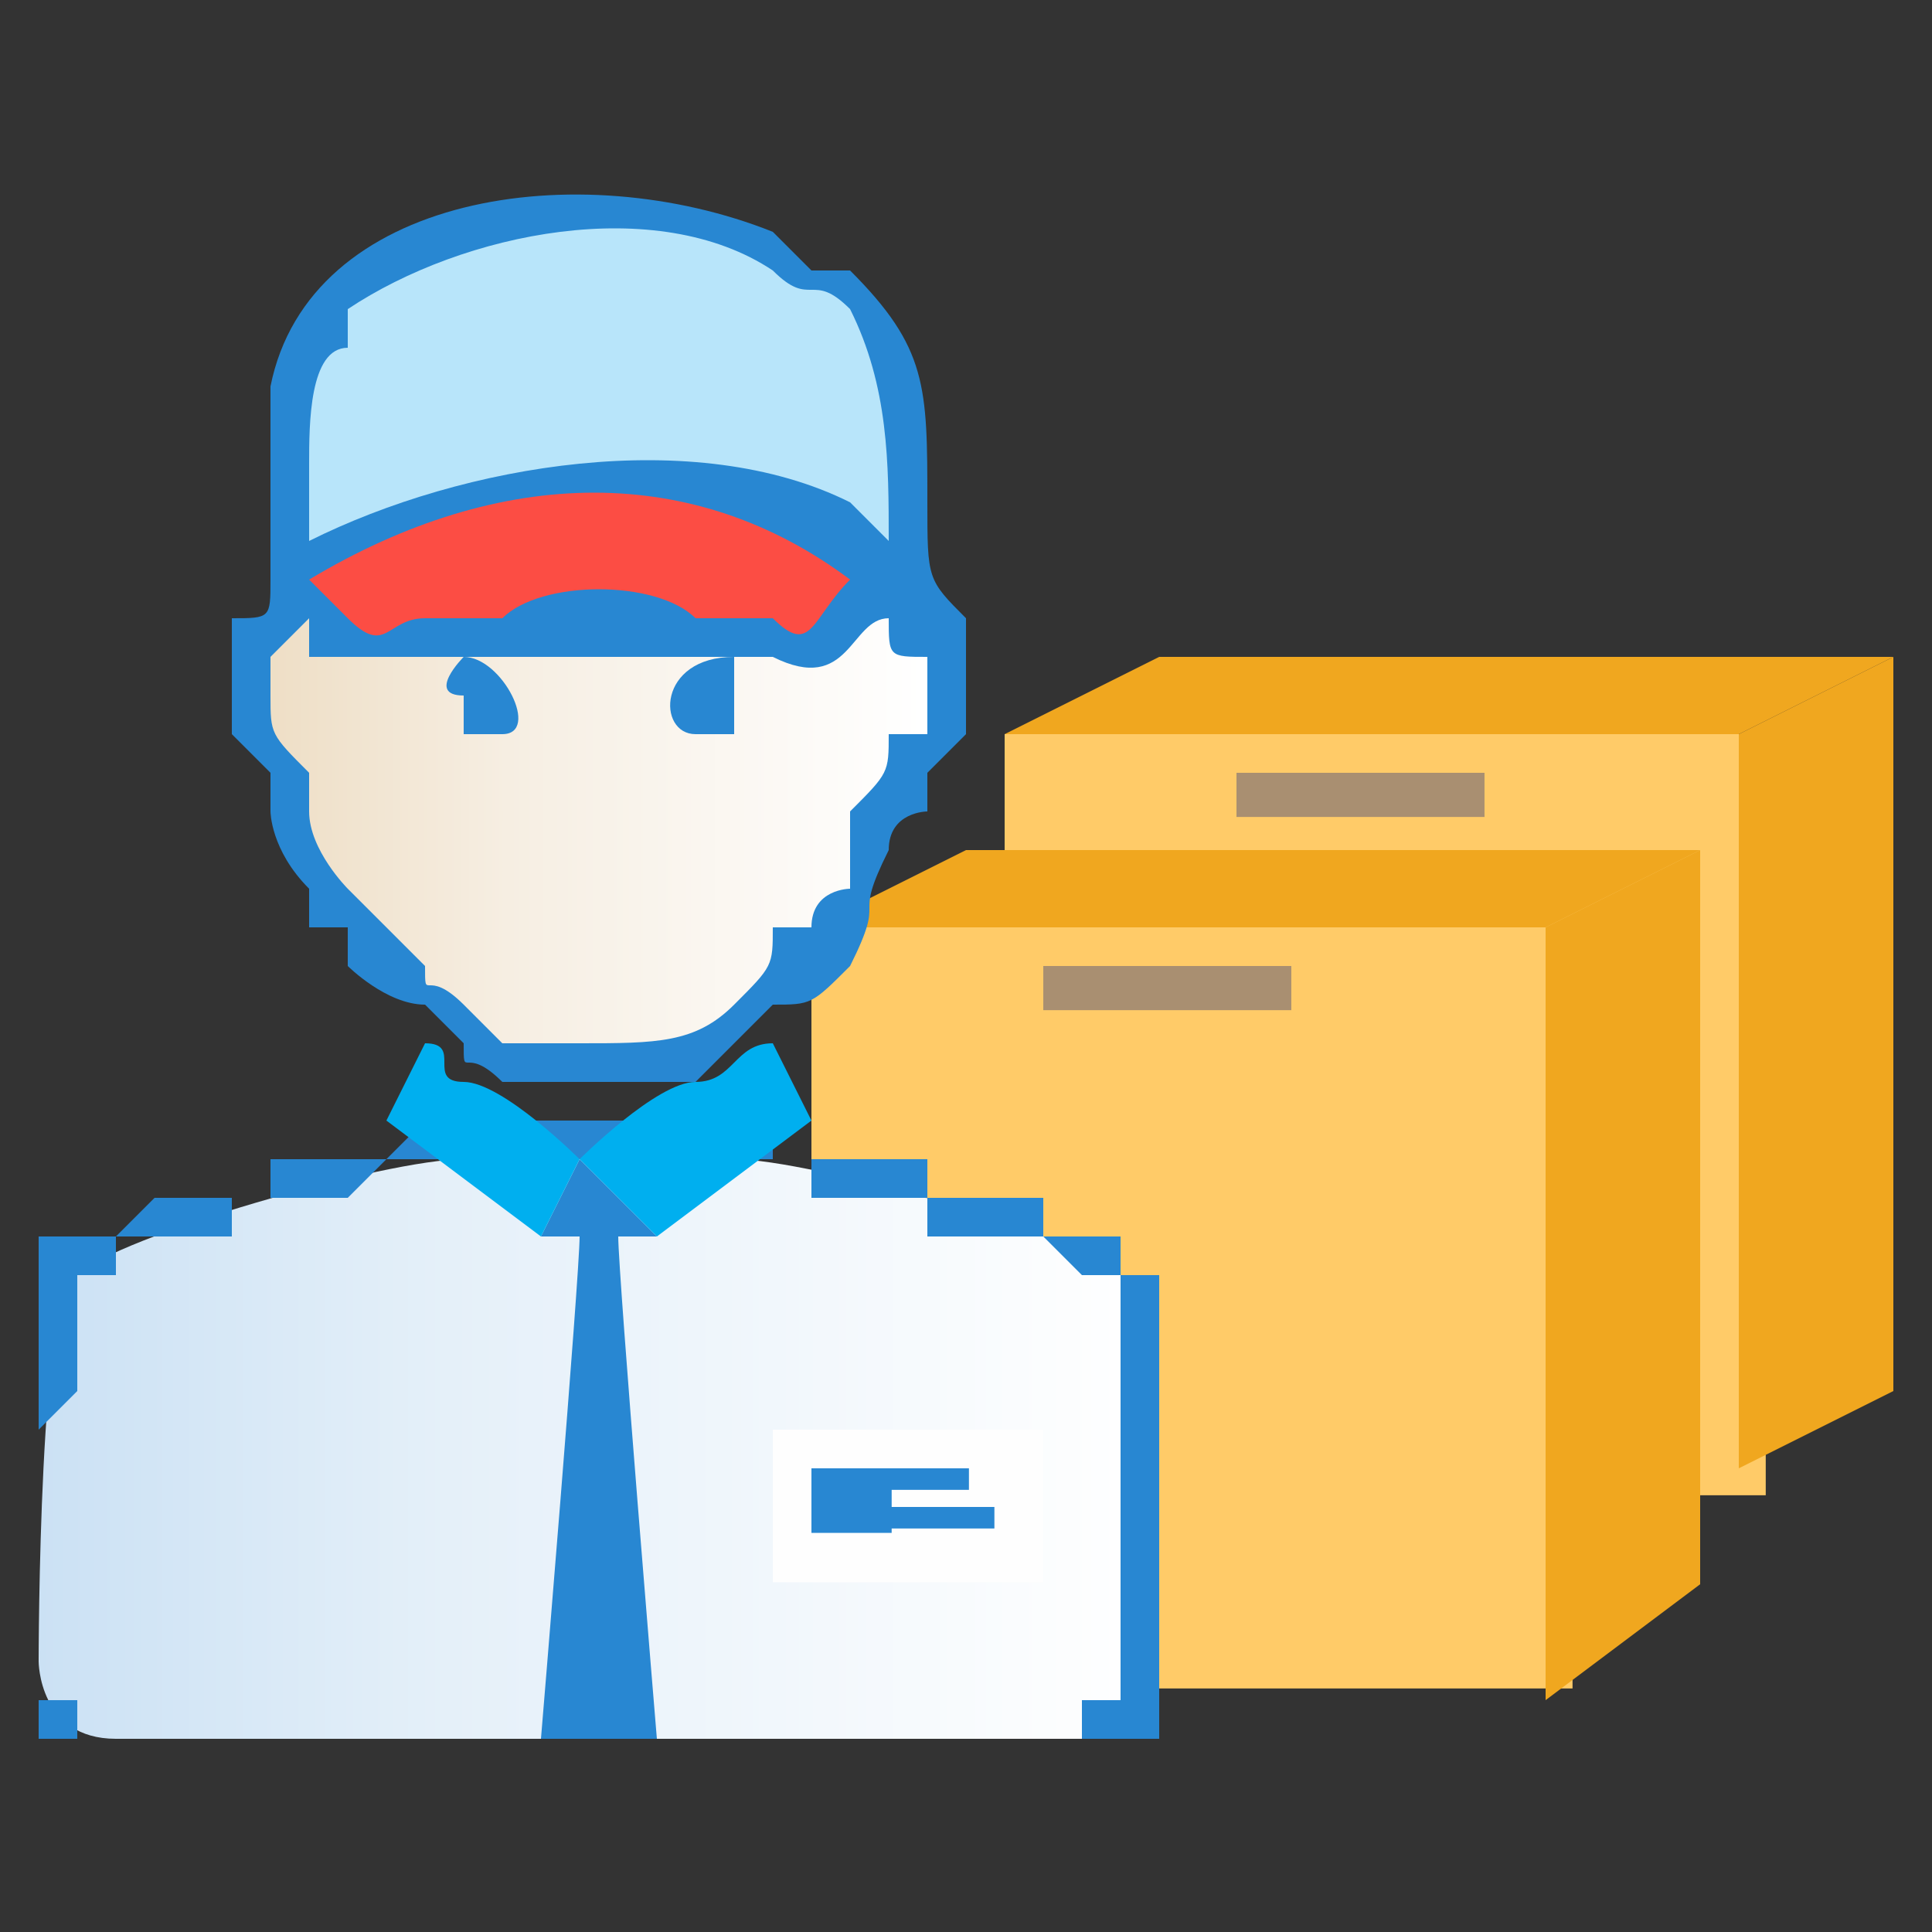 <svg xmlns="http://www.w3.org/2000/svg" width="50" height="50" shape-rendering="geometricPrecision" text-rendering="geometricPrecision" image-rendering="optimizeQuality" fill-rule="evenodd" clip-rule="evenodd"><rect width="100%" height="100%" fill="#333333" stroke="none"/><defs><linearGradient id="id0" gradientUnits="userSpaceOnUse" x1=".999" y1="37.305" x2="29.756" y2="37.305"><stop offset="0" stop-color="#cbe1f4"/><stop offset=".369" stop-color="#e5f0f9"/><stop offset="1" stop-color="#fff"/></linearGradient><linearGradient id="id1" gradientUnits="userSpaceOnUse" x1="6.814" y1="21.596" x2="23.897" y2="21.596"><stop offset="0" stop-color="#eedec5"/><stop offset=".369" stop-color="#f6eee2"/><stop offset="1" stop-color="#fff"/></linearGradient><style>.fil2{fill:#a98f71}.fil10{fill:#00afef}.fil4{fill:#2887d2}.fil3{fill:#f0a71f}.fil1{fill:#ffcb68}</style></defs><g id="Layer_x0020_1"><path fill="none" d="M0 0h50v50H0z"/><g id="_876509960"><path class="fil1" d="M26 19h19.697v19.697H26z"/><path class="fil2" d="M32 20h6.419v1.143H32z"/><path class="fil3" d="M26 19l4-2h19l-4 2H26z"/><path class="fil3" d="M45 38l4-2V17l-4 2v19z"/><g><path class="fil1" d="M21 24h19.697v19.697H21z"/><path class="fil2" d="M27 25h6.419v1.143H27z"/><path class="fil3" d="M21 24l4-2h19l-4 2H21z"/><path class="fil3" d="M40 44l4-3V22l-4 2v20z"/></g><g><path class="fil4" d="M7 12v3c0 1 0 1-1 1v3l1 1v1s0 1 1 2v1h1v1s1 1 2 1l1 1c0 1 0 0 1 1h5l2-2c1 0 1 0 2-1 1-2 0-1 1-3 0-1 1-1 1-1v-1l1-1v-2-1c-1-1-1-1-1-3 0-3 0-4-2-6h-1l-1-1C15 4 8 5 7 10v2z"/><path d="M15 27c2 0 3 0 4-1s1-1 1-2h1c0-1 1-1 1-1v-2c1-1 1-1 1-2h1v-1-1c-1 0-1 0-1-1-1 0-1 2-3 1h-8-4v-1l-1 1v1c0 1 0 1 1 2v1c0 1 1 2 1 2l2 2c0 1 0 0 1 1l1 1h2z" fill="url(#id1)"/><path d="M8 12v2c4-2 10-3 14-1l1 1c0-2 0-4-1-6-1-1-1 0-2-1-3-2-8-1-11 1v1c-1 0-1 2-1 3z" fill="#b8e5fa"/><path d="M8 15l1 1c1 1 1 0 2 0h2c1-1 4-1 5 0h2c1 1 1 0 2-1 0 0 1 0 0 0-4-3-9-3-14 0z" fill="#fc4d44"/><path class="fil4" d="M12 17s-1 1 0 1v1h1c1 0 0-2-1-2zM19 19v-2c-2 0-2 2-1 2h1z"/><g><path d="M2 33c-1 0-1 10-1 10s0 2 2 2h25c2 0 2-2 2-2s0-10-1-10c-1-1-8-3-10-3-1-1-3 0-4 0s-2-1-3 0c-2 0-9 2-10 3z" fill="url(#id0)"/><path id="1" d="M1 43V32h1v4l-1 1v6zm2 2H1v-2 1h1v1h1zm12 0H3h12zm0 0zm13 0H15h13zm1-2h1v2h-2v-1h1v-1zm0-10v-1 1h1v10h-1V33zm-10-3v-1h1v1h4v1h3v1h2v1h-1l-1-1h-3v-1h-3v-1h-2zm-4 0v-1h4v1h-4zm0 0zm-3 0l-1-1h4v1h-3zM2 33v-1h1l1-1h3v-1h3l1-1 1 1h-2l-1 1H6v1H3v1H2z" fill="#2887d2" fill-rule="nonzero"/></g><path class="fil4" d="M15 30l-1 2h1c0 1-1 13-1 13h3s-1-12-1-13h1l-2-2z"/><g><path class="fil10" d="M11 27l-1 2 4 3 1-2s-2-2-3-2 0-1-1-1zM20 27l1 2-4 3-2-2s2-2 3-2 1-1 2-1z"/></g><path fill="#fefefe" d="M20 37h6.988v3.95H20z"/><g><path class="fil4" d="M23 38h2.076v.557H23z"/><path class="fil4" d="M21 38h2.076v1.671H21z"/><path class="fil4" d="M23 39h2.735v.557H23z"/></g></g></g></g></svg>